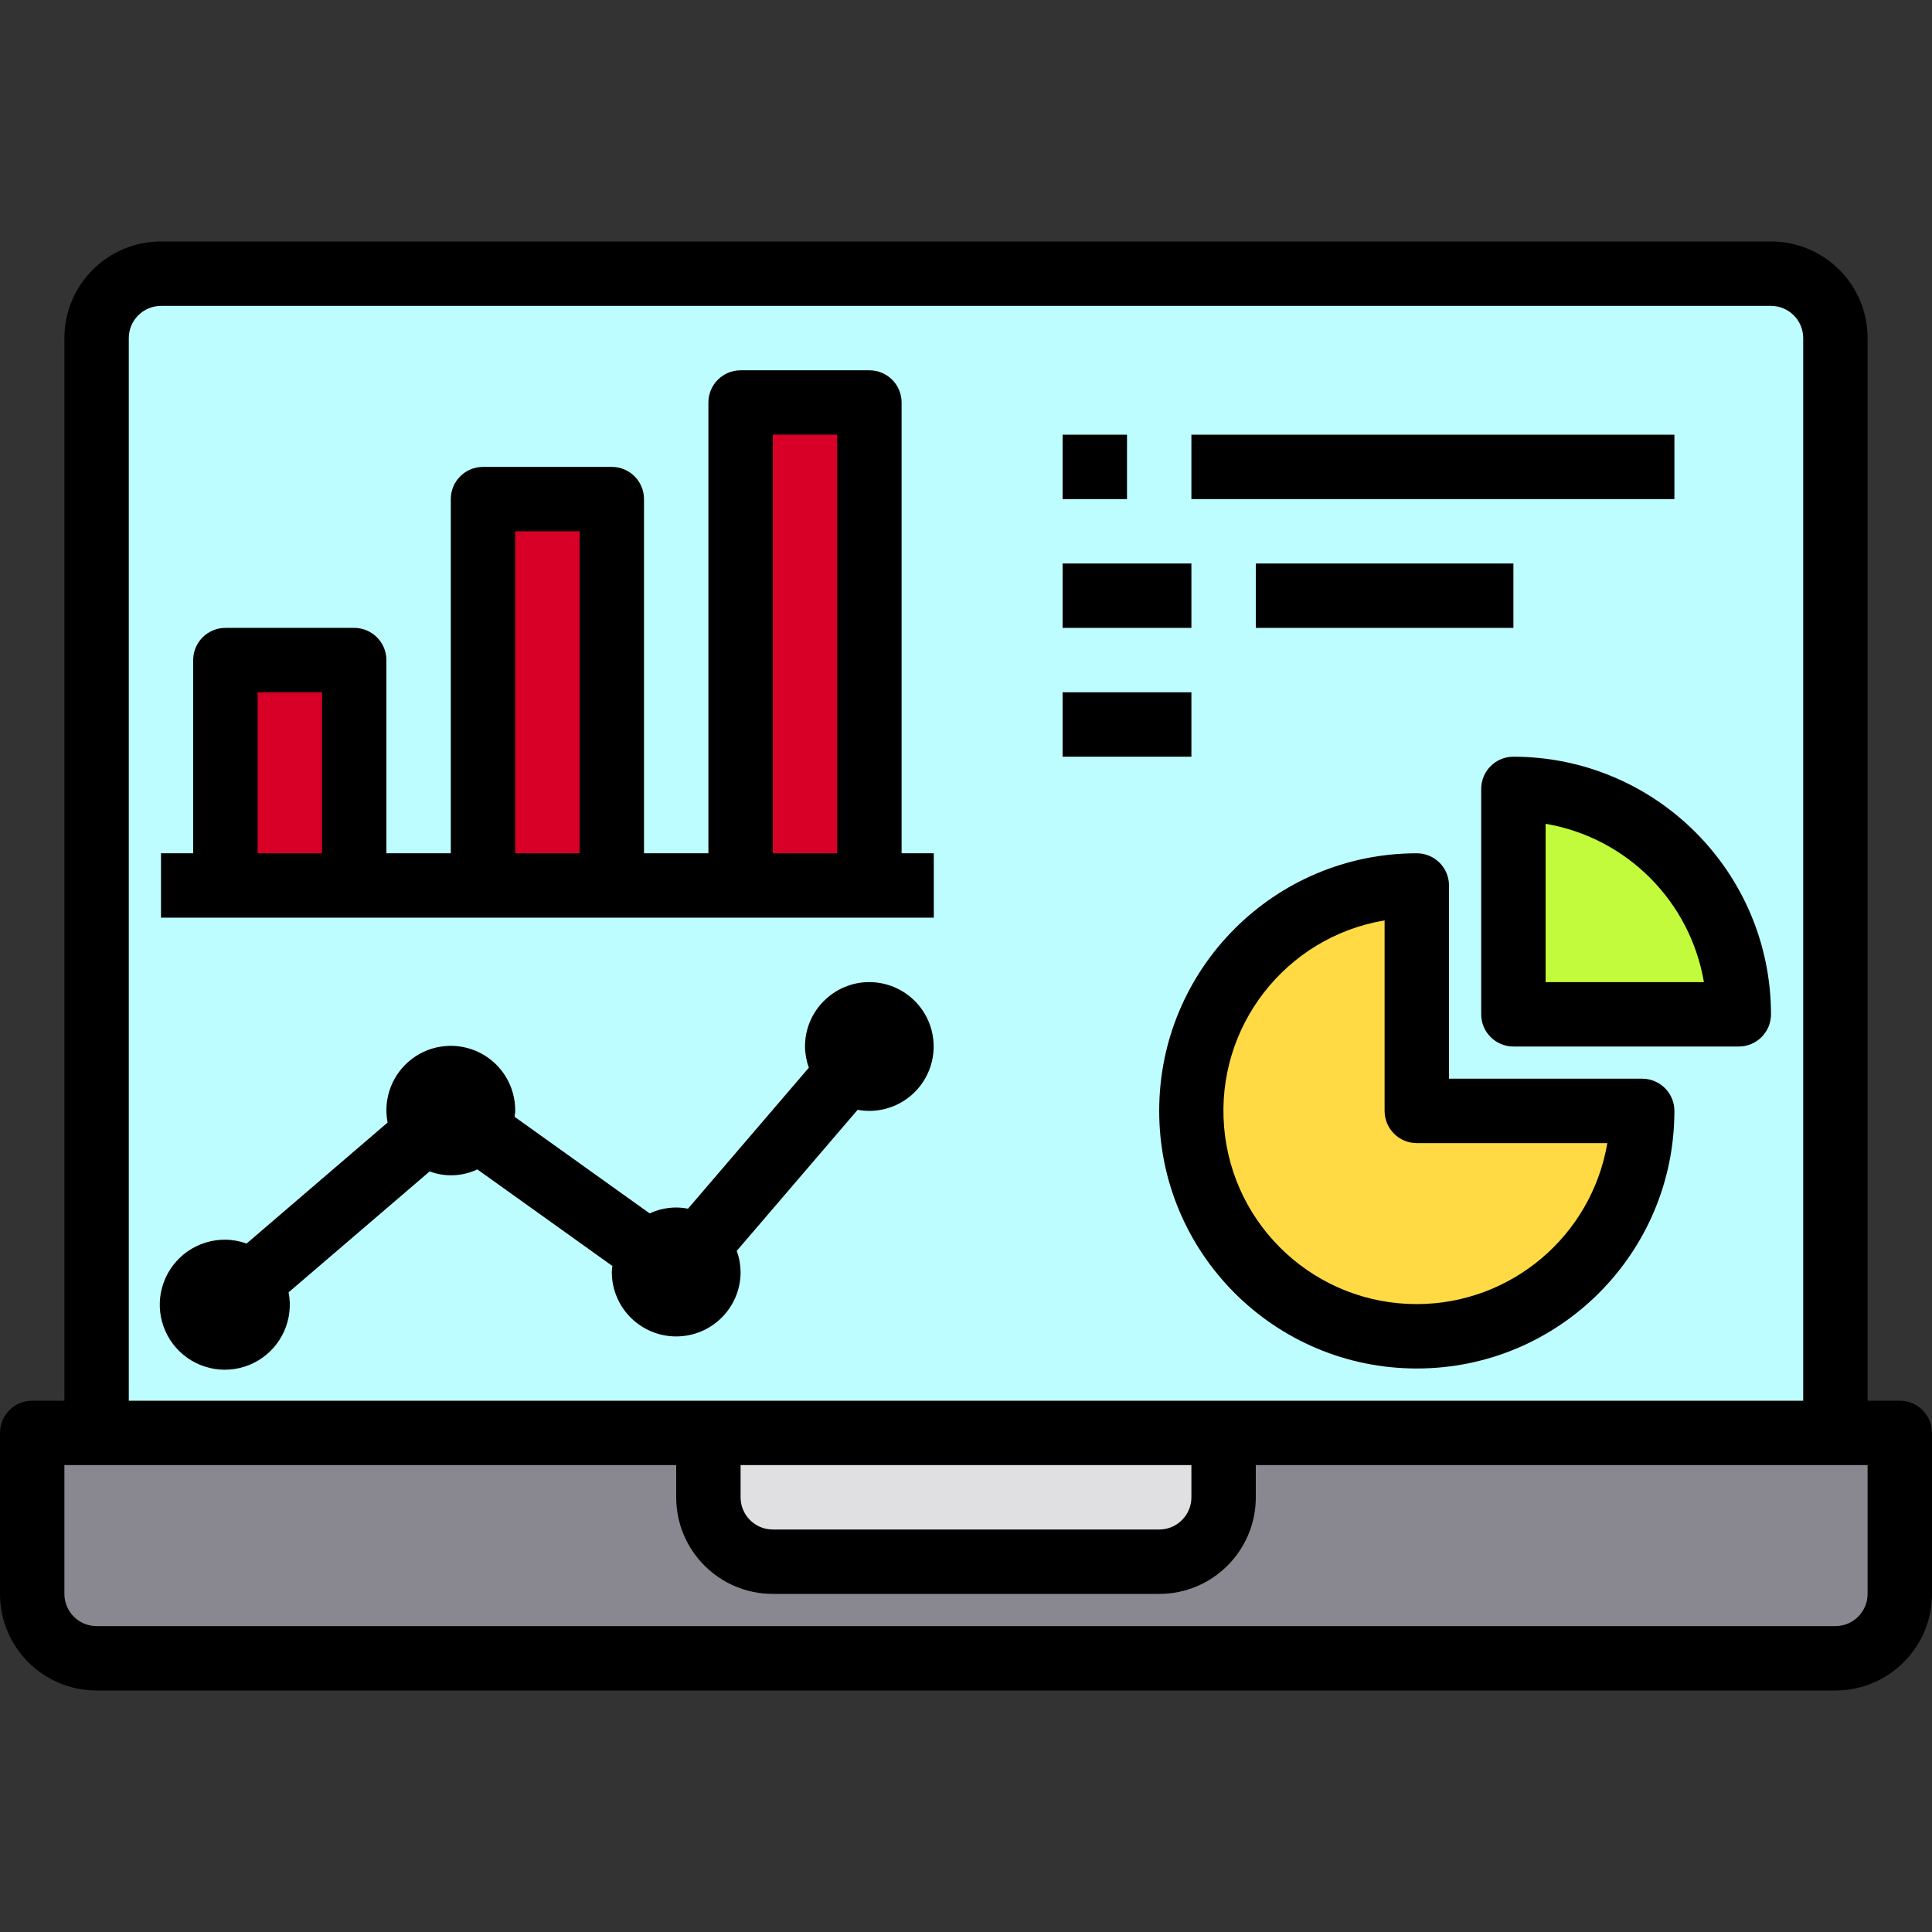 <svg height="480pt" viewBox="0 -60 480 480" width="480pt" xmlns="http://www.w3.org/2000/svg"><rect x="0" y="-60" width="480" height="480" fill="#333333" stroke="none"/><path d="m472 296v40c-.027 8.824-7.176 15.973-16 16h-432c-8.824-.027-15.973-7.176-16-16v-40zm0 0" fill="#898890"/><path d="m456 24v272h-432v-272c.027-8.824 7.176-15.973 16-16h400c8.824.027 15.973 7.176 16 16zm0 0" fill="#bdfdff"/><path d="m432 192h-56v-56c30.93 0 56 25.07 56 56zm0 0" fill="#c2fb3b"/><path d="m352 216h56c0 30.93-25.07 56-56 56s-56-25.07-56-56 25.07-56 56-56zm0 0" fill="#ffda44"/><g fill="#d80027"><path d="m56 104h32v56h-32zm0 0"/><path d="m120 64h32v96h-32zm0 0"/><path d="m184 40h32v120h-32zm0 0"/></g><path d="m304 296v16c-.027 8.824-7.176 15.973-16 16h-96c-8.824-.027-15.973-7.176-16-16v-16zm0 0" fill="#e0e0e2"/><path d="m472 288h-8v-264c0-13.254-10.746-24-24-24h-400c-13.254 0-24 10.746-24 24v264h-8c-4.418 0-8 3.582-8 8v40c0 13.254 10.746 24 24 24h432c13.254 0 24-10.746 24-24v-40c0-4.418-3.582-8-8-8zm-440-264c0-4.418 3.582-8 8-8h400c4.418 0 8 3.582 8 8v264h-416zm152 280h112v8c0 4.418-3.582 8-8 8h-96c-4.418 0-8-3.582-8-8zm280 32c0 4.418-3.582 8-8 8h-432c-4.418 0-8-3.582-8-8v-32h152v8c0 13.254 10.746 24 24 24h96c13.254 0 24-10.746 24-24v-8h152zm0 0"/><path d="m224 40c0-4.418-3.582-8-8-8h-32c-4.418 0-8 3.582-8 8v112h-16v-88c0-4.418-3.582-8-8-8h-32c-4.418 0-8 3.582-8 8v88h-16v-48c0-4.418-3.582-8-8-8h-32c-4.418 0-8 3.582-8 8v48h-8v16h192v-16h-8zm-160 112v-40h16v40zm64 0v-80h16v80zm64 0v-104h16v104zm0 0"/><path d="m408 208h-48v-48c0-4.418-3.582-8-8-8-35.348 0-64 28.652-64 64s28.652 64 64 64 64-28.652 64-64c0-4.418-3.582-8-8-8zm-56 56c-24.969.023-45.789-19.102-47.875-43.984-2.09-24.887 15.25-47.211 39.875-51.352v47.336c0 4.418 3.582 8 8 8h47.336c-3.934 23.082-23.922 39.969-47.336 40zm0 0"/><path d="m376 128c-4.418 0-8 3.582-8 8v56c0 4.418 3.582 8 8 8h56c4.418 0 8-3.582 8-8-.039-35.328-28.672-63.961-64-64zm8 56v-39.336c20.129 3.441 35.895 19.207 39.336 39.336zm0 0"/><path d="m216 184c-8.836 0-16 7.164-16 16 .02 1.793.344 3.57.961 5.258l-30.031 35.039c-.965-.188-1.945-.289-2.93-.297-2.277.008-4.527.508-6.594 1.465l-33.559-24c.047-.504.152-.984.152-1.496.051-6.102-3.371-11.699-8.824-14.434-5.453-2.738-11.988-2.133-16.848 1.555s-7.199 9.816-6.031 15.805l-35.039 30.066c-1.688-.617-3.465-.941-5.258-.961-6.828-.062-12.961 4.176-15.316 10.586-2.352 6.41-.418 13.609 4.832 17.98 5.25 4.367 12.68 4.965 18.559 1.488 5.875-3.48 8.934-10.277 7.629-16.984l35.039-30.031c3.859 1.438 8.129 1.254 11.852-.504l33.559 24c-.047.504-.152.984-.152 1.496 0 8.836 7.164 16 16 16s16-7.164 16-16c-.02-1.793-.344-3.57-.961-5.254l30.031-35.043c5.961 1.098 12.031-1.266 15.676-6.109 3.648-4.84 4.246-11.324 1.547-16.75s-8.234-8.863-14.293-8.875zm0 0"/><path d="m264 48h16v16h-16zm0 0"/><path d="m296 48h120v16h-120zm0 0"/><path d="m264 80h32v16h-32zm0 0"/><path d="m312 80h64v16h-64zm0 0"/><path d="m264 112h32v16h-32zm0 0"/></svg>